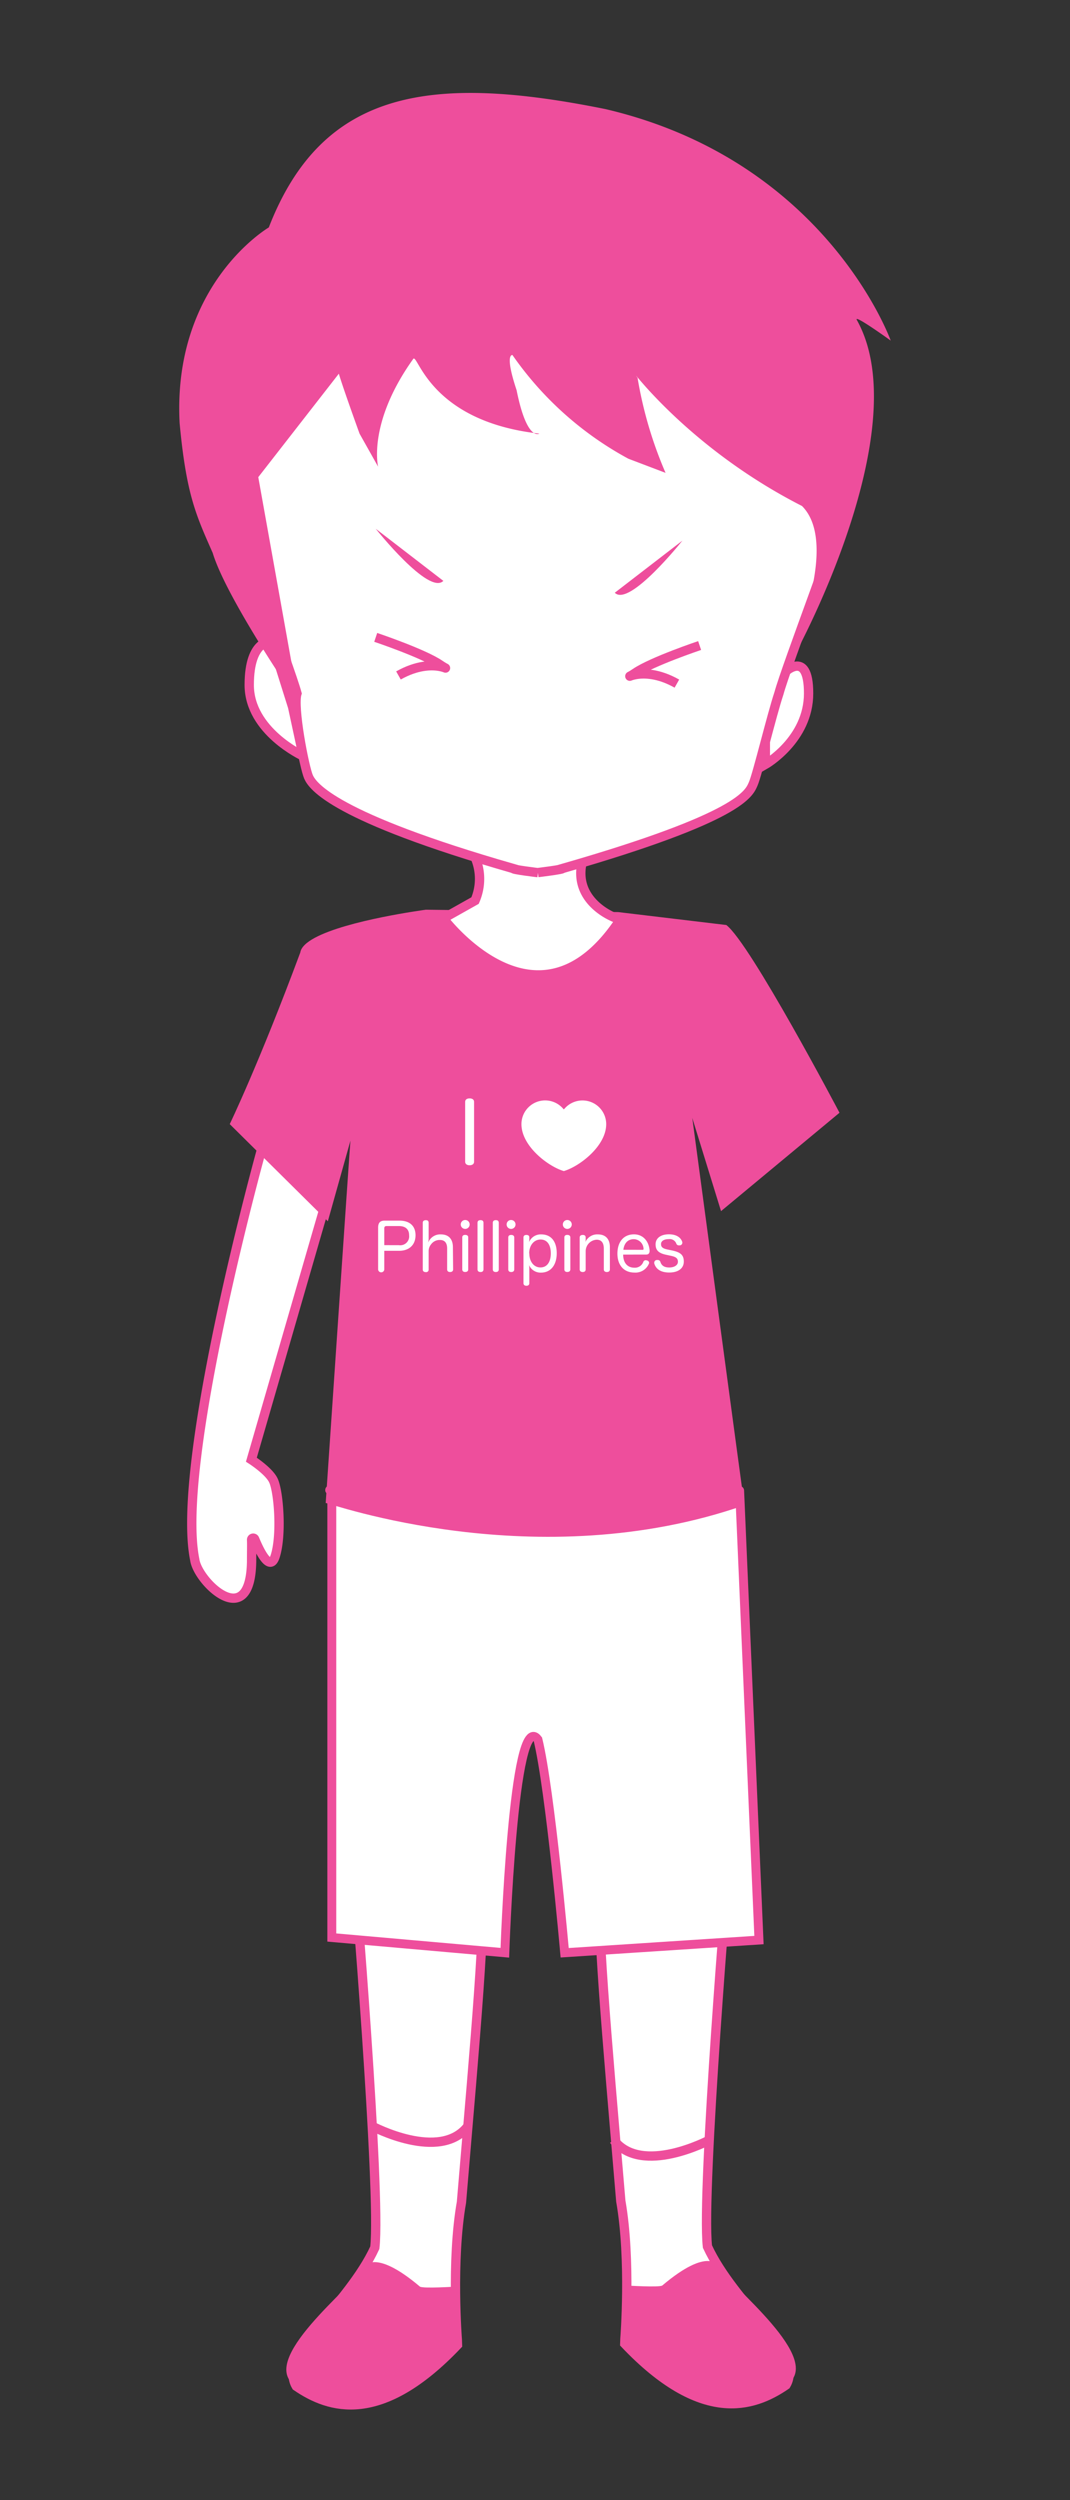 <svg xmlns="http://www.w3.org/2000/svg" viewBox="0 0 239.99 560.65"><rect x="0" y="0" width="239.99" height="560.65" fill="#333333" stroke="none"/><defs><style>.cls-1,.cls-4,.cls-5,.cls-6{fill:#fff;}.cls-1,.cls-2,.cls-4,.cls-6{stroke:#ee4e9c;stroke-miterlimit:10;}.cls-1,.cls-2{stroke-width:2.09px;}.cls-2{fill:none;}.cls-3{fill:#ee4e9c;}.cls-4{stroke-width:2px;}.cls-6{stroke-width:0.71px;}</style></defs><title>timer</title><g id="Layer_2" data-name="Layer 2"><path class="cls-1" d="M140.17,524.42s1.39-17.62-.93-30.83c-3.25-38.48-5.56-63.28-4.64-73.71s27.58-11.36,27.58-11.36l3.25,1.16-2,7.76s-6.15,73.83-4.76,86.34c6,13,21.79,24.11,17.62,31.06-7.42,5.1-19,8.81-36.16-9.27Z"/><path class="cls-2" d="M159.15,479.88s-15.24,8.12-21.5,0"/><path class="cls-3" d="M161.09,508.13s-2.14-4.42-12.55,4.39c-.68.46-8,0-8,0l-.41,11.91s17.34,25.35,36.16,10.43C185.41,529.21,163.47,512.46,161.09,508.13Z"/><path class="cls-1" d="M58.68,257.74s-19.47,70.12-15,92c.61,4.92,12.52,16.5,12.75.4,0-2.27.05-3.82,0-4.86a.36.36,0,0,1,.69-.14c1.16,2.81,3.42,7.39,4.57,3.94,1.59-4.78.81-14.63-.37-17.09-1-2.14-4.94-4.66-4.94-4.66l17.51-60.48Z"/><path class="cls-1" d="M102.57,524.68s-1.39-17.62.93-30.83c3.25-38.48,5.56-63.28,4.64-73.71s-27.58-11.36-27.58-11.36l-3.25,1.16,2,7.76s6.15,73.83,4.76,86.34c-6,13-21.79,24.11-17.62,31.06,7.42,5.1,19,8.81,36.16-9.27Z"/><path class="cls-4" d="M74.42,334.26V434.48l38.81,3.42s1.85-55.24,7.42-47.84c2.78,11.39,6,47.84,6,47.84l43.58-2.85-4.34-100.8S66.2,333.12,74.42,334.26Z"/><path class="cls-3" d="M95.51,204s-1.13.15-2.94.44c-7.07,1.12-24.48,4.36-25.22,9.16-9.3,25-15.82,38.48-15.82,38.48l22,21.79,5.07-18.08c-.08.45-5.76,84.35-5.55,81.25.8,0,47.4,16.73,93.92.5,0,.46-11.7-86.85-11.7-86.85l6.45,20.9,26.57-22.06s-20-38-25.39-42.1l-24.26-2.9Z"/><path class="cls-1" d="M106.55,192.22a12.22,12.22,0,0,1,0,9.73l-7.11,4s21.34,28.51,39.87,0c2.54,1.39-11.06-1.94-8.78-12.44C130.47,193.52,114.28,194.69,106.55,192.22Z"/><path class="cls-1" d="M61,143.81s-5.1-.6-5.1,9.79S68,169.54,68,169.54l-2.37-11Z"/><path class="cls-1" d="M175.61,151.1s5.75-6,5.75,4.39-9.7,15.94-9.7,15.94v-11Z"/><path class="cls-1" d="M120.66,195.69s-5.78-.69-5.54-.92c-40.2-11.55-45-18.47-45.92-20.55s-3.58-15.7-2.59-18.73C65,149.48,52.51,116.9,51.12,111c-11.44-48.17,46-75.24,46-75.24s11.61-4.59,40.82-1.93c0,0,63.69,29,52.25,77.17-1.39,5.89-13.86,38.47-15.48,44.47-1.62,4.85-4.85,18.25-5.78,20.33s-2.54,7.39-42.74,18.95c.23.23-5.54.92-5.54.92"/><path class="cls-1" d="M84.27,142.93s10.66,3.58,14.37,6.1-.93-2.27-9.27,2.44"/><path class="cls-1" d="M156.92,144.76s-10.66,3.58-14.37,6.1.93-2.27,9.27,2.44"/><path class="cls-3" d="M84.27,118.57s11.91,15,15.17,11.69"/><path class="cls-3" d="M153.06,121.23s-11.91,15-15.17,11.69"/><path class="cls-2" d="M83.45,476.78s15.24,8.12,21.5,0"/><path class="cls-3" d="M81.64,508.38s2.14-4.42,12.55,4.39c.68.46,8,0,8,0l.41,11.91S85.23,550,66.41,535.11C57.33,529.46,79.26,512.72,81.64,508.38Z"/><path class="cls-3" d="M60.29,51s-21.64,12.67-20,43.9C41.79,111,44,115.57,47.71,124,50.5,133.29,64,153.3,64,153.3l2.62,2.19L57.93,107,76,83.8s.46,1.85,4.64,13.44l4.17,7.42s-2.42-9.74,7.83-24.11c1-1.85,3.29,13.91,28.33,16.69,0,0-2.78,1.85-5.1-9.74-2.78-8.34-.93-7.88-.93-7.88a75.12,75.12,0,0,0,26,23.25l8.34,3.17A91.36,91.36,0,0,1,143,84.73c-2.57-3.71,10.49,15.3,36.88,28.74,8.31,8.34-1.47,31.16-4.28,37.62s31.68-52.46,16.57-79.35c-.74-1.39,7.61,4.64,7.61,4.64s-14.39-40.33-64-51.92C96.81,16.59,72.36,19.91,60.29,51Z"/><path class="cls-5" d="M104.33,247.09c0-.53.42-.78,1-.78s1,.25,1,.78v13.44c0,.51-.44.78-1,.78s-1-.27-1-.78Z"/><path class="cls-5" d="M86.19,284.63a.69.69,0,0,1-1.38,0v-9.32c0-1.13.46-1.59,1.5-1.59h3.26c2.32,0,3.63,1.19,3.63,3.28s-1.35,3.49-3.69,3.49H86.19Zm3.29-5.4A2,2,0,0,0,91.76,277c0-1.32-.81-2.06-2.28-2.06H86.66c-.32,0-.47.19-.47.51v3.77Z"/><path class="cls-5" d="M101.63,284.66c0,.4-.29.59-.68.59s-.66-.19-.66-.59V280c0-1.25-.51-1.94-1.62-1.94a2.37,2.37,0,0,0-2,1,2.34,2.34,0,0,0-.53,1.5v4.12a.55.55,0,0,1-.63.59c-.41,0-.69-.19-.69-.59V274.19c0-.38.28-.57.69-.57s.63.18.63.57v3.69c0,.19-.06.53-.09.75a2.88,2.88,0,0,1,2.84-1.82c1.75,0,2.69,1.06,2.69,2.87Z"/><path class="cls-5" d="M105.34,274.58a1,1,0,1,1-1-1A1,1,0,0,1,105.34,274.58Zm-1.66,2.91c0-.38.25-.57.66-.57s.68.19.68.57v7.16c0,.4-.28.59-.68.59s-.66-.19-.66-.59Z"/><path class="cls-5" d="M107.1,274.2c0-.4.26-.59.68-.59s.66.19.66.59v10.46c0,.4-.26.59-.66.59s-.68-.19-.68-.59Z"/><path class="cls-5" d="M110.53,274.2c0-.4.26-.59.68-.59s.66.19.66.59v10.46c0,.4-.26.59-.66.59s-.68-.19-.68-.59Z"/><path class="cls-5" d="M115.63,274.58a1,1,0,1,1-1-1A1,1,0,0,1,115.63,274.58ZM114,277.5c0-.38.25-.57.66-.57s.68.19.68.57v7.16c0,.4-.28.59-.68.59s-.66-.19-.66-.59Z"/><path class="cls-5" d="M118.72,287.76c0,.37-.25.57-.65.57s-.66-.21-.66-.57V277.5c0-.38.25-.57.66-.57s.65.18.65.54v.27a5.37,5.37,0,0,1-.06.81,2.83,2.83,0,0,1,2.75-1.74c2.21,0,3.46,1.6,3.46,4.22s-1.32,4.35-3.51,4.35a2.8,2.8,0,0,1-2.71-1.71,4.23,4.23,0,0,1,.07.85Zm0-6.69c0,1.82,1,3.15,2.5,3.15s2.32-1.26,2.32-3.16-.81-3.1-2.29-3.1S118.69,279.26,118.69,281.07Z"/><path class="cls-5" d="M128.24,274.58a1,1,0,1,1-1-1A1,1,0,0,1,128.24,274.58Zm-1.66,2.91c0-.38.25-.57.66-.57s.68.19.68.57v7.16c0,.4-.28.59-.68.59s-.66-.19-.66-.59Z"/><path class="cls-5" d="M136.79,284.66c0,.4-.29.59-.68.59s-.68-.19-.68-.59V280c0-1.25-.5-2-1.6-2a2.6,2.6,0,0,0-2.47,2.54v4.12c0,.4-.28.59-.66.59s-.68-.19-.68-.59V277.5c0-.38.28-.57.69-.57s.65.19.65.57v.4c0,.19,0,.34-.06.62a2.89,2.89,0,0,1,2.8-1.71c1.75,0,2.69,1.06,2.69,2.87Z"/><path class="cls-5" d="M139.77,281.34c0,1.81.93,2.94,2.52,2.94a2,2,0,0,0,2-1.31.58.58,0,0,1,.53-.37,1.15,1.15,0,0,1,.31.06.56.56,0,0,1,.46.51.46.46,0,0,1-.07.26,3.26,3.26,0,0,1-3.23,1.94c-2.41,0-3.81-1.71-3.81-4.25s1.32-4.32,3.72-4.32c2.15,0,3.35,1.68,3.5,3.6v.12c0,.53-.28.81-.74.81Zm4.35-1.07c.16,0,.22-.06.22-.19V280a2.24,2.24,0,0,0-2.16-2.12c-1.41,0-2.18.94-2.37,2.38Z"/><path class="cls-5" d="M149.6,281.42c-1.81-.35-2.56-1-2.56-2.38s1.15-2.25,3-2.25c1.63,0,2.68.69,3,1.76a.71.71,0,0,1,0,.18.62.62,0,0,1-.51.54l-.24,0a.58.58,0,0,1-.6-.4,1.57,1.57,0,0,0-1.68-1c-1.19,0-1.75.49-1.75,1.1s.28,1,1.52,1.24l.91.19c1.91.4,2.68,1,2.68,2.5s-1.21,2.46-3.26,2.46c-1.88,0-3-.75-3.37-2.06a1,1,0,0,1,0-.19.61.61,0,0,1,.53-.56l.21,0a.61.61,0,0,1,.63.4c.26.85.87,1.28,2,1.28s1.94-.52,1.94-1.27-.38-1.12-1.72-1.38Z"/><path class="cls-6" d="M130.65,246.42a5.66,5.66,0,0,0-4.19,1.84,5.67,5.67,0,0,0-9.86,3.83c0,5.18,6.26,9.89,9.86,10.89,3.6-1,9.86-5.72,9.86-10.89A5.67,5.67,0,0,0,130.65,246.42Z"/></g></svg>